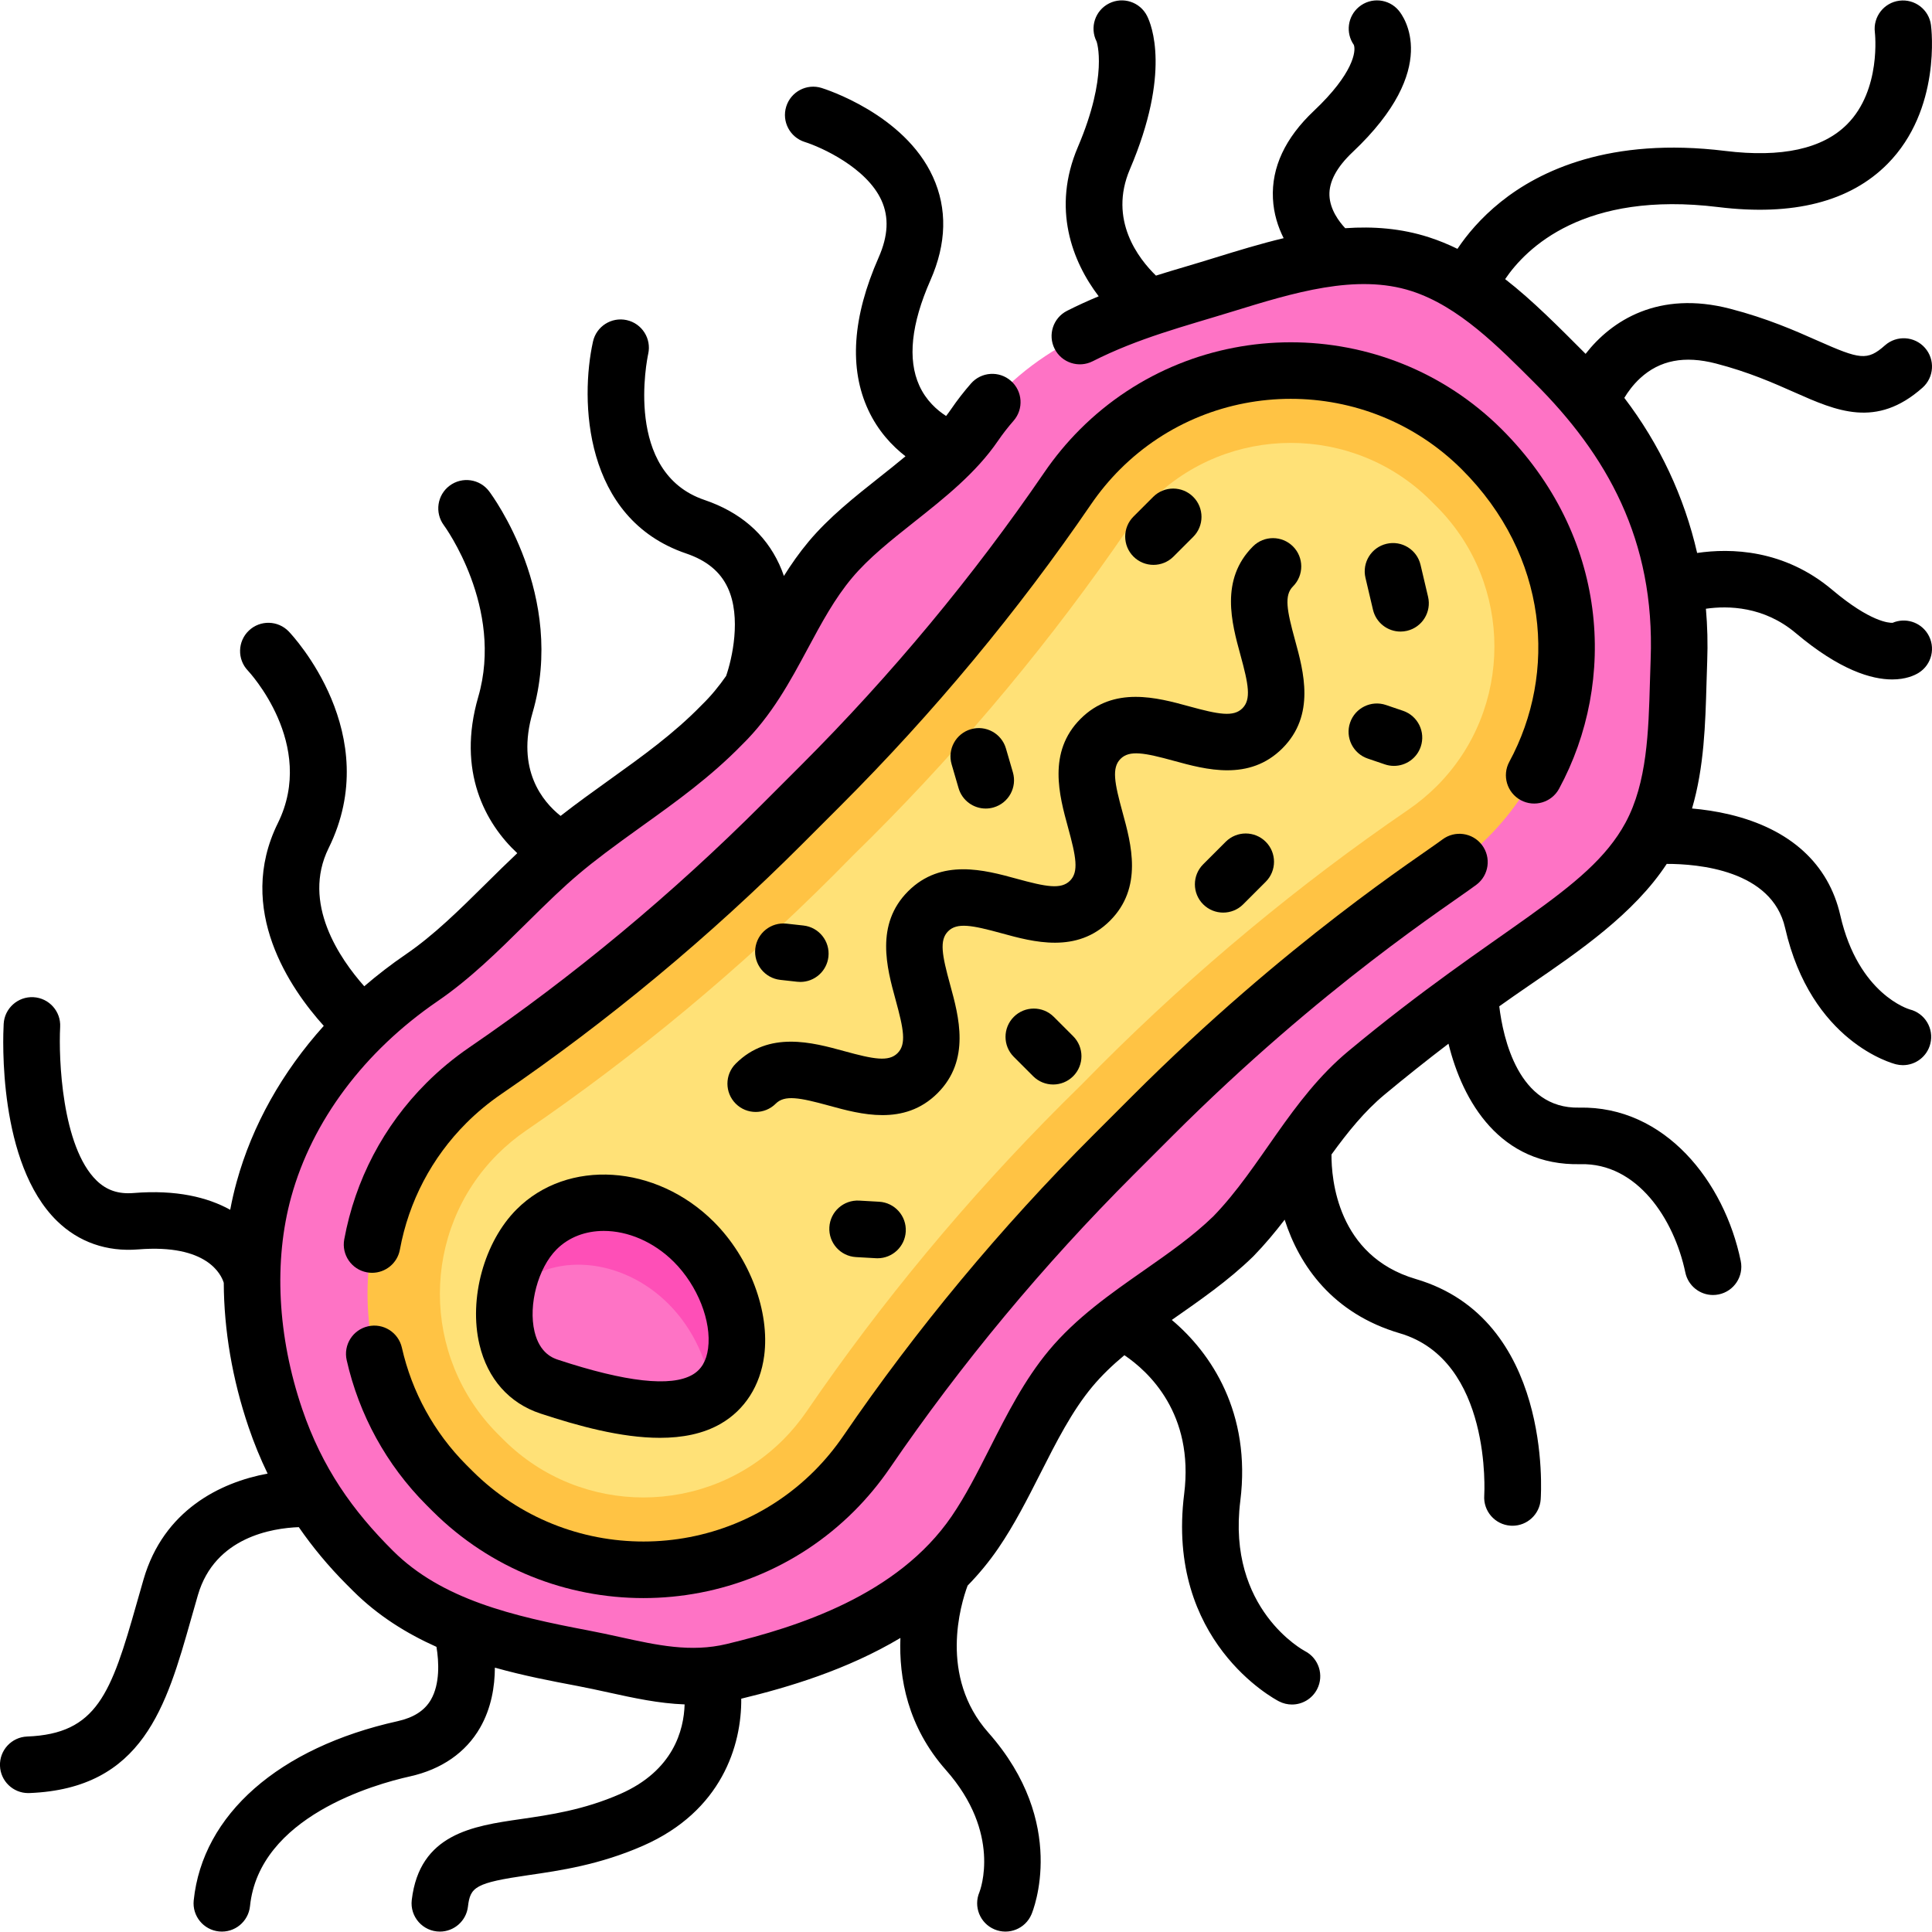 <svg id="Capa_1" enable-background="new 0 0 512.211 512.211" height="512" viewBox="0 0 512.211 512.211" width="512" xmlns="http://www.w3.org/2000/svg"><g><g><path d="m326.977 327.786c-13.334 12.985-31.413 20.976-43.148 35.069-10.439 12.538-16.16 29.959-25.333 43.373-14.893 21.78-40.621 31.282-64.056 36.92-14.061 3.383-25.758-.847-40.038-3.55-19.096-3.615-40.438-8.143-55.448-23.074-.621-.618-1.241-1.237-1.859-1.858-11.304-11.364-19.294-24.633-24.077-38.696-6.627-19.483-8.433-41.064-3.036-60.637 6.114-22.17 21.092-41.927 41.855-56.125 13.538-9.257 24.691-23.144 37.336-33.691 13.968-11.651 29.329-20.103 42.208-33.327 12.942-12.603 17.329-30.143 28.763-43.79 10.827-12.921 28.78-21.897 38.255-35.754 13.877-20.294 36.356-28.423 57.942-34.731 19.499-5.698 40.634-14.188 60.194-7.874 14.616 4.718 25.556 16.161 37.321 27.864.621.618 1.241 1.237 1.858 1.858 20.836 20.947 30.414 48.368 29.402 75.3-.584 15.563-.043 32.742-7.57 46.635-7.392 13.645-22.732 24.057-36.573 33.522-13.337 9.12-26.241 18.866-38.712 29.238-14.169 11.785-22.234 29.927-35.284 43.328z" fill="#fe73c5"/><path d="m221.188 395.284c-27.839 27.842-73.227 27.875-101.177.072-.591-.587-1.16-1.156-1.728-1.728-27.82-27.967-27.787-73.357.055-101.199 3.141-3.141 6.624-6.026 10.352-8.576 27.947-19.109 54.443-41.124 78.752-65.434 1.693-1.693 3.376-3.398 5.051-5.116 1.717-1.674 3.425-3.36 5.116-5.051 24.311-24.311 46.325-50.807 65.435-78.754 2.549-3.727 5.434-7.21 8.575-10.351 27.842-27.842 73.232-27.875 101.18-.074.582.579 1.169 1.166 1.753 1.753 27.795 27.942 27.762 73.332-.08 101.174-3.141 3.141-6.624 6.026-10.351 8.575-27.947 19.11-54.443 41.125-78.752 65.433-1.693 1.693-3.376 3.398-5.051 5.116-1.717 1.674-3.425 3.361-5.116 5.051-24.311 24.311-46.327 50.808-65.437 78.755-2.548 3.727-5.434 7.21-8.577 10.354z" fill="#ffc344"/><path d="m380.9 208.427c-2.303 2.302-4.864 4.424-7.615 6.304-28.925 19.779-56.342 42.558-81.488 67.704-1.693 1.693-3.376 3.398-5.052 5.115-1.716 1.675-3.425 3.361-5.115 5.052-25.149 25.149-47.929 52.566-67.708 81.494-1.88 2.749-4.002 5.311-6.306 7.615-20.376 20.378-53.603 20.395-74.069.036-.571-.566-1.106-1.102-1.639-1.639-20.385-20.493-20.376-53.729.002-74.108 2.302-2.302 4.864-4.424 7.616-6.305 28.924-19.778 56.342-42.558 81.489-67.705 1.693-1.693 3.377-3.397 5.052-5.115 1.717-1.674 3.424-3.361 5.115-5.052 25.148-25.148 47.928-52.565 67.707-81.492 1.88-2.749 4.001-5.31 6.304-7.613 20.379-20.379 53.607-20.396 74.072-.038.557.554 1.121 1.118 1.682 1.682 20.352 20.461 20.332 53.686-.047 74.065z" fill="#ffe177"/><g><path d="m188.579 370.159s2.835-12.802 2.7-13.208-7.173-9.744-7.173-9.744l-6.226-9.609-16.579-6.97-10.061-1.713-12.337 5.57-4.902 9.567c-1.326 10.045 1.743 20.318 11.616 23.575 12.657 4.175 31.231 9.383 41.704 3.344.44-.253.857-.527 1.258-.812z" fill="#fe73c5"/><path d="m142.273 325.923c-4.334 4.334-7.356 11.179-8.273 18.133.49-.602 1-1.171 1.531-1.702 10.593-10.593 29.264-9.095 41.704 3.344 6.68 6.68 10.887 16.053 11.346 24.46 11.442-8.14 7.415-28.873-4.603-40.891-12.441-12.439-31.113-13.937-41.705-3.344z" fill="#fe4fb7"/></g></g><g><path d="m195.053 292.604c2.93 2.928 7.678 2.928 10.607 0 2.37-2.372 6.327-1.617 14.17.533 4.178 1.146 9.122 2.501 14.118 2.501 5.07 0 10.195-1.396 14.626-5.827 8.796-8.796 5.634-20.325 3.326-28.744-2.151-7.845-2.905-11.8-.534-14.171 2.372-2.37 6.326-1.617 14.172.532 8.418 2.309 19.948 5.47 28.745-3.326 8.795-8.796 5.634-20.325 3.326-28.743-2.151-7.845-2.904-11.801-.532-14.173 2.372-2.371 6.327-1.618 14.172.532 8.417 2.306 19.947 5.47 28.745-3.328 8.796-8.797 5.636-20.327 3.328-28.745-2.15-7.845-2.904-11.801-.531-14.173 2.929-2.93 2.929-7.678 0-10.607-2.93-2.928-7.678-2.928-10.607 0-8.796 8.797-5.636 20.327-3.328 28.745 2.15 7.846 2.904 11.801.531 14.173-2.371 2.372-6.326 1.621-14.173-.531-8.419-2.307-19.949-5.468-28.744 3.328-8.796 8.797-5.635 20.326-3.326 28.745 2.15 7.844 2.904 11.799.532 14.17-2.372 2.373-6.328 1.618-14.172-.532-8.417-2.307-19.945-5.469-28.744 3.327-8.796 8.796-5.634 20.325-3.326 28.744 2.151 7.844 2.905 11.799.533 14.17-2.37 2.371-6.327 1.618-14.17-.533-8.417-2.307-19.947-5.47-28.744 3.326-2.929 2.929-2.929 7.677 0 10.607z"/><path d="m136.969 320.619c-8.604 8.605-12.746 23.699-9.848 35.891 2.147 9.036 7.882 15.514 16.146 18.239 9.885 3.262 21.36 6.448 31.688 6.448 5.92 0 11.463-1.048 16.112-3.729 6.39-3.684 10.485-10.081 11.532-18.013 1.546-11.716-3.807-25.979-13.319-35.492-15.344-15.342-38.81-16.845-52.311-3.344zm50.759 36.875c-.441 3.34-1.8 5.623-4.153 6.98-5.692 3.281-17.674 1.946-35.608-3.97-1.202-.396-4.859-1.604-6.253-7.464-1.689-7.107.94-16.894 5.861-21.814 3.289-3.288 7.738-4.886 12.5-4.886 6.318 0 13.184 2.815 18.598 8.23 6.283 6.284 10.007 15.71 9.055 22.924z"/><path d="m311.113 147.562 5.23-5.229c2.93-2.929 2.93-7.678.001-10.606-2.929-2.93-7.678-2.929-10.606-.001l-5.23 5.229c-2.93 2.929-2.93 7.678-.001 10.606 1.465 1.465 3.384 2.197 5.304 2.197 1.918 0 3.838-.732 5.302-2.196z"/><path d="m371.299 167.441c.569 0 1.147-.065 1.726-.201 4.032-.949 6.531-4.987 5.582-9.02l-1.993-8.467c-.95-4.032-4.986-6.53-9.02-5.582-4.032.949-6.531 4.987-5.582 9.02l1.993 8.467c.813 3.454 3.893 5.783 7.294 5.783z"/><path d="m357.933 191.593c-1.334 3.921.763 8.182 4.685 9.517l4.528 1.541c.801.272 1.615.401 2.417.401 3.122 0 6.037-1.965 7.1-5.086 1.334-3.921-.763-8.182-4.685-9.517l-4.528-1.541c-3.919-1.331-8.182.763-9.517 4.685z"/><path d="m324.962 223.169-5.977 5.977c-2.929 2.93-2.929 7.678 0 10.607 1.465 1.464 3.385 2.196 5.304 2.196s3.839-.732 5.304-2.196l5.977-5.977c2.929-2.93 2.929-7.678 0-10.607-2.93-2.928-7.678-2.928-10.608 0z"/><path d="m227.791 318.303c-4.153-.22-7.678 2.929-7.912 7.064-.233 4.136 2.929 7.678 7.064 7.912l5.28.299c.145.008.288.012.431.012 3.948 0 7.255-3.085 7.481-7.076.233-4.136-2.929-7.678-7.064-7.912z"/><path d="m211.349 260.281c.281.031.561.047.837.047 3.771 0 7.02-2.837 7.445-6.673.457-4.116-2.509-7.825-6.626-8.282l-4.482-.498c-4.126-.455-7.825 2.509-8.282 6.626-.457 4.116 2.509 7.825 6.626 8.282z"/><path d="m261.334 214.361c.694 0 1.401-.098 2.102-.302 3.977-1.159 6.261-5.322 5.102-9.299l-1.845-6.328c-1.159-3.978-5.324-6.26-9.299-5.102-3.977 1.159-6.261 5.322-5.102 9.299l1.845 6.328c.955 3.277 3.948 5.404 7.197 5.404z"/><path d="m268.78 269.589c-2.93 2.929-2.93 7.678-.001 10.606l5.13 5.131c1.465 1.465 3.384 2.197 5.304 2.197 1.919 0 3.839-.732 5.303-2.196 2.93-2.929 2.93-7.678.001-10.606l-5.13-5.131c-2.929-2.93-7.678-2.929-10.607-.001z"/><path d="m506.306 267.613c-.135-.033-13.618-3.933-18.404-24.936-3.107-13.64-13.244-22.885-29.315-26.734-3.515-.843-6.942-1.327-9.996-1.595 3.214-10.919 3.541-22.558 3.839-33.146.056-1.971.11-3.927.184-5.857.176-4.701.059-9.359-.343-13.956 5.863-.843 15.368-.673 23.816 6.451 11.707 9.87 20.122 12.295 25.564 12.294 3.616 0 5.92-1.07 7.004-1.74 3.523-2.178 4.614-6.799 2.437-10.323-1.978-3.202-5.978-4.392-9.332-2.952-.89.041-5.83-.169-16.004-8.746-12.784-10.779-26.969-11.07-35.81-9.772-3.409-14.886-9.94-28.835-19.307-41.118.955-1.586 2.333-3.491 4.199-5.211 5.189-4.781 11.761-6.057 20.092-3.896 8.669 2.248 15.15 5.122 20.87 7.657 11.131 4.937 21.648 9.6 33.886-1.241 3.101-2.747 3.387-7.487.641-10.588-2.747-3.1-7.486-3.386-10.588-.641-4.712 4.175-6.635 3.732-17.859-1.243-5.937-2.632-13.325-5.908-23.186-8.464-18.947-4.914-31.422 3.089-38.32 11.958-6.955-6.972-14.124-14.236-21.329-19.812 5.573-8.238 20.909-23.475 56.523-19.099 19.819 2.43 34.905-1.415 44.838-11.439 14.306-14.438 11.652-35.93 11.532-36.838-.54-4.095-4.298-6.962-8.382-6.44-4.096.522-6.997 4.274-6.493 8.372.019.152 1.759 15.276-7.382 24.418-6.501 6.502-17.361 8.872-32.285 7.039-30.581-3.753-49.229 5.27-59.495 13.498-5.362 4.298-9.056 8.798-11.503 12.463-2.419-1.188-4.932-2.222-7.556-3.069-7.343-2.371-14.8-2.925-22.196-2.403-1.626-1.737-4.031-4.922-4.183-8.681-.147-3.638 1.928-7.511 6.169-11.512 23.629-22.302 13.448-36.011 12.21-37.501-2.648-3.185-7.375-3.62-10.562-.973-3.021 2.513-3.568 6.898-1.354 10.062.634 1.606-.084 7.585-10.59 17.498-7.605 7.175-11.258 14.992-10.854 23.234.196 4.009 1.342 7.542 2.841 10.517-6.196 1.476-12.25 3.343-18.047 5.131-2.705.834-5.387 1.661-8.038 2.436-2.495.729-5.099 1.51-7.766 2.358-4.559-4.425-12.659-14.741-6.912-28.198 10.948-25.634 5.706-38.368 4.544-40.661-1.872-3.695-6.386-5.171-10.08-3.299s-5.172 6.385-3.299 10.08c.037.075 3.143 9.017-4.96 27.988-6.927 16.22-1.552 30.296 5.521 39.574-2.826 1.176-5.636 2.452-8.383 3.845-3.694 1.873-5.171 6.387-3.298 10.081s6.387 5.17 10.081 3.298c12.135-6.152 24.212-9.223 37.009-13.168 16.186-4.991 32.922-10.156 47.536-5.436 12.582 4.061 23.067 14.809 32.522 24.237 19.222 19.149 32.057 41.709 30.868 73.366-.074 1.977-.13 3.979-.188 5.998-.37 13.145-.752 26.737-6.462 37.307-.012.021-.023.043-.034.064-10.006 18.433-33.864 27.595-73.473 60.54-15.323 12.745-23.164 30.785-35.793 43.791-5.428 5.271-11.754 9.692-18.449 14.372-8.827 6.17-17.955 12.55-25.158 21.201-6.467 7.767-11.127 16.958-15.633 25.846-3.311 6.529-6.437 12.696-10.127 18.094-14.319 20.938-40.884 29.354-59.62 33.861-9.538 2.295-18.498.314-28.188-1.811-2.788-.611-5.671-1.244-8.7-1.817-19.8-3.748-38.641-8.177-51.558-21.025-10.737-10.668-18.821-22.065-24.121-37.648-6.558-19.276-7.59-39.245-2.906-56.229 5.556-20.149 19.355-38.591 38.857-51.927 8.574-5.864 16.104-13.313 23.385-20.517 11.962-11.837 15.047-14.599 30.857-25.93 8.888-6.371 18.077-12.958 26.372-21.461 7.914-7.733 12.792-16.815 17.51-25.599 3.629-6.756 7.057-13.138 11.698-18.677 4.409-5.263 10.304-9.934 16.545-14.879 8.039-6.37 16.329-12.942 22.153-21.459 1.237-1.81 2.628-3.601 4.133-5.324 2.725-3.119 2.405-7.857-.715-10.582-3.118-2.725-7.857-2.405-10.582.715-1.893 2.166-3.648 4.43-5.218 6.726-.435.636-.893 1.262-1.372 1.879-2.401-1.543-5.306-4.094-7.108-8.067-3.149-6.941-2.156-16.336 2.951-27.921 4.296-9.744 4.516-18.974.651-27.434-7.597-16.635-28.635-23.276-29.526-23.551-3.946-1.217-8.13.996-9.358 4.943s.98 8.147 4.924 9.387c4.318 1.356 16.388 6.784 20.336 15.494 2.016 4.447 1.771 9.39-.751 15.109-6.971 15.811-7.895 29.429-2.745 40.477 2.573 5.522 6.292 9.48 9.856 12.25-2.228 1.863-4.565 3.716-6.945 5.601-6.556 5.195-13.335 10.566-18.728 17.002-2.463 2.94-4.607 6.005-6.559 9.118-.356-1.045-.768-2.083-1.241-3.107-3.746-8.112-10.425-13.85-19.85-17.052-21.424-7.279-15.158-37.461-14.885-38.725.896-4.044-1.656-8.049-5.7-8.944-4.047-.893-8.049 1.656-8.944 5.7-3.404 15.368-2.623 46.887 24.703 56.172 5.438 1.847 9.048 4.82 11.035 9.09 3.664 7.869 1.124 18.916-.445 23.389-1.898 2.716-3.975 5.267-6.362 7.592-.048.046-.095.093-.141.141-7.386 7.584-15.667 13.52-24.434 19.804-4.26 3.054-8.63 6.186-12.942 9.559-4.75-3.771-11.82-12.236-7.43-27.352 9.002-30.994-10.68-57.596-11.521-58.713-2.489-3.301-7.171-3.956-10.479-1.479s-3.98 7.174-1.514 10.489c.161.216 15.981 21.855 9.109 45.519-5.727 19.716 1.912 33.583 10.35 41.416-2.81 2.645-5.551 5.357-8.243 8.02-7.12 7.045-13.846 13.699-21.301 18.798-3.872 2.648-7.551 5.478-11.021 8.468-6.469-7.285-16.655-22.03-9.453-36.618 14.923-30.223-9.5-56.328-10.548-57.425-2.859-2.995-7.607-3.106-10.604-.245-2.995 2.861-3.105 7.608-.244 10.604.184.192 18.274 19.506 7.946 40.425-11.325 22.937 3.394 44.034 12.168 53.754-11.012 12.242-18.963 26.366-23.097 41.357-.668 2.423-1.238 4.895-1.709 7.406-5.982-3.319-14.305-5.366-25.61-4.447-4.033.333-7.157-.723-9.812-3.303-9.221-8.966-10.101-32.437-9.662-40.717.228-4.136-2.941-7.672-7.078-7.898-4.109-.229-7.673 2.942-7.898 7.078-.205 3.738-1.549 36.966 14.162 52.272 5.741 5.593 13.166 8.188 21.502 7.519 18.323-1.485 22.038 6.72 22.687 8.857.058 12.554 2.266 25.582 6.585 38.278 1.438 4.229 3.12 8.333 5.041 12.304-12.654 2.321-27.561 9.774-32.873 27.978-.641 2.196-1.251 4.351-1.847 6.454-6.78 23.939-10.556 34.554-29.03 35.271-4.139.16-7.364 3.646-7.203 7.785.156 4.04 3.481 7.209 7.489 7.209.098 0 .196-.002.296-.006 30.135-1.169 36.326-23.028 42.881-46.171.585-2.067 1.185-4.184 1.814-6.341 4.488-15.383 19.786-17.733 26.74-17.986 3.686 5.338 7.875 10.371 12.554 15.074.628.631 1.257 1.261 1.885 1.885 6.575 6.541 14.179 11.257 22.057 14.776.67 3.938.949 9.851-1.476 14.028-1.667 2.873-4.554 4.731-8.825 5.681-31.505 7-51.712 24.762-54.054 47.513-.424 4.12 2.572 7.804 6.693 8.229 4.197.424 7.811-2.641 8.229-6.693 2.442-23.728 33.06-32.333 42.386-34.405 8.395-1.865 14.827-6.323 18.601-12.891 2.998-5.218 3.915-10.947 3.935-15.948 7.705 2.169 15.203 3.589 21.797 4.837 2.818.533 5.594 1.143 8.277 1.73 6.771 1.485 13.317 2.921 20.23 3.179-.2 6.8-2.962 17.548-17.041 23.729-9.688 4.253-18.627 5.549-26.515 6.691-12.518 1.813-26.704 3.869-28.785 21.427-.526 4.44 2.934 8.384 7.458 8.384 3.747 0 6.986-2.805 7.438-6.618.616-5.203 1.859-6.293 16.039-8.348 8.396-1.216 18.843-2.73 30.394-7.802 20.864-9.16 26.138-26.64 26.023-38.979 12.487-3.02 28.032-7.647 42.199-16.104-.418 10.579 1.908 23.541 12.069 35.021 14.83 16.754 9.09 31.845 8.87 32.402-1.615 3.814.167 8.216 3.98 9.832 3.815 1.615 8.215-.166 9.832-3.98.412-.974 9.857-24.123-11.45-48.195-13.153-14.859-7.323-34.009-5.488-38.952 2.938-3.01 5.676-6.305 8.149-9.922 4.244-6.207 7.741-13.105 11.124-19.777 4.319-8.52 8.399-16.567 13.781-23.031 2.516-3.022 5.396-5.76 8.518-8.36 6.418 4.339 18.511 15.494 15.844 36.78-4.889 39.021 23.911 54.361 25.14 54.995 1.101.567 2.275.837 3.434.837 2.717 0 5.339-1.481 6.671-4.062 1.899-3.681.455-8.205-3.226-10.104-.208-.107-20.736-11.055-17.136-39.8 2.926-23.351-7.744-39.255-18.161-47.992 7.508-5.253 14.926-10.353 21.532-16.787.048-.046.095-.093.141-.141 2.98-3.061 5.694-6.317 8.251-9.648 3.9 12.208 12.757 24.891 30.535 30.115 24.481 7.195 22.399 42.646 22.376 42.987-.294 4.132 2.816 7.72 6.948 8.015.182.013.361.019.541.019 3.899 0 7.191-3.017 7.474-6.967.139-1.948 2.985-47.837-33.11-58.444-20.841-6.124-22.392-26.604-22.354-33.013 4.334-5.968 8.76-11.461 14.047-15.858 5.544-4.611 11.214-9.124 16.975-13.515 3.735 15.268 13.656 32.424 34.972 31.94 15.042-.386 24.83 14.517 27.815 28.692.729 3.548 3.854 5.991 7.339 5.991.501-.001 1.009-.051 1.519-.155 4.057-.834 6.67-4.8 5.836-8.857-4.323-21.027-20.069-41.159-42.862-40.667-16.11.357-20.156-18.512-21.157-26.859 2.559-1.821 5.13-3.616 7.712-5.381l.366-.251c13.029-8.909 27.65-18.906 36.316-32.124 8.25-.014 27.886 1.604 31.388 16.973 6.892 30.246 28.501 35.935 29.418 36.162.606.15 1.214.223 1.812.223 3.365 0 6.427-2.282 7.273-5.696 1.004-4.02-1.446-8.087-5.466-9.084z"/><path d="m123.6 388.339c-8.498-8.543-14.396-19.279-17.055-31.047-.913-4.04-4.925-6.58-8.969-5.662-4.04.913-6.575 4.929-5.662 8.969 3.282 14.522 10.562 27.772 21.047 38.314.583.587 1.166 1.171 1.761 1.76 15.422 15.341 35.648 23.009 55.867 23.009 20.259 0 40.51-7.7 55.903-23.095 3.468-3.468 6.651-7.312 9.465-11.424 18.847-27.563 40.563-53.7 64.549-77.685.1-.1.007-.013 10.167-10.167 40.064-40.066 73.865-61.558 80.768-66.766 3.307-2.494 3.966-7.196 1.471-10.504-2.493-3.306-7.196-3.967-10.504-1.471-5.738 4.325-41.085 26.876-82.342 68.133-.126.126-9.849 9.85-10.167 10.167-24.64 24.641-46.954 51.497-66.323 79.824-2.29 3.348-4.877 6.472-7.69 9.285-24.925 24.925-65.562 24.951-90.597.045-.578-.569-1.132-1.124-1.689-1.685z"/><path d="m403.174 212.131c3.641 1.973 8.194.617 10.166-3.023 15.478-28.58 13.096-67.099-15.251-95.353-30.874-30.711-81.016-30.668-111.772.088-3.466 3.467-6.649 7.31-9.463 11.422-18.85 27.566-40.566 53.703-64.548 77.684-.1.1-.019.02-10.167 10.168-23.98 23.981-50.117 45.698-77.684 64.547-4.114 2.814-7.957 5.998-11.42 9.463-11.332 11.331-18.859 25.667-21.769 41.459-.75 4.073 1.943 7.983 6.018 8.734.459.085.916.125 1.367.125 3.548 0 6.701-2.528 7.367-6.143 2.355-12.789 8.449-24.396 17.623-33.569 2.81-2.811 5.933-5.397 9.281-7.688 28.33-19.371 55.187-41.686 79.824-66.323l10.166-10.166c24.636-24.637 46.95-51.493 66.322-79.823 2.29-3.348 4.876-6.471 7.688-9.282 24.925-24.927 65.562-24.953 90.582-.065 23.038 22.959 25.393 54.038 12.645 77.58-1.971 3.641-.618 8.193 3.025 10.165z"/></g></g></svg>
